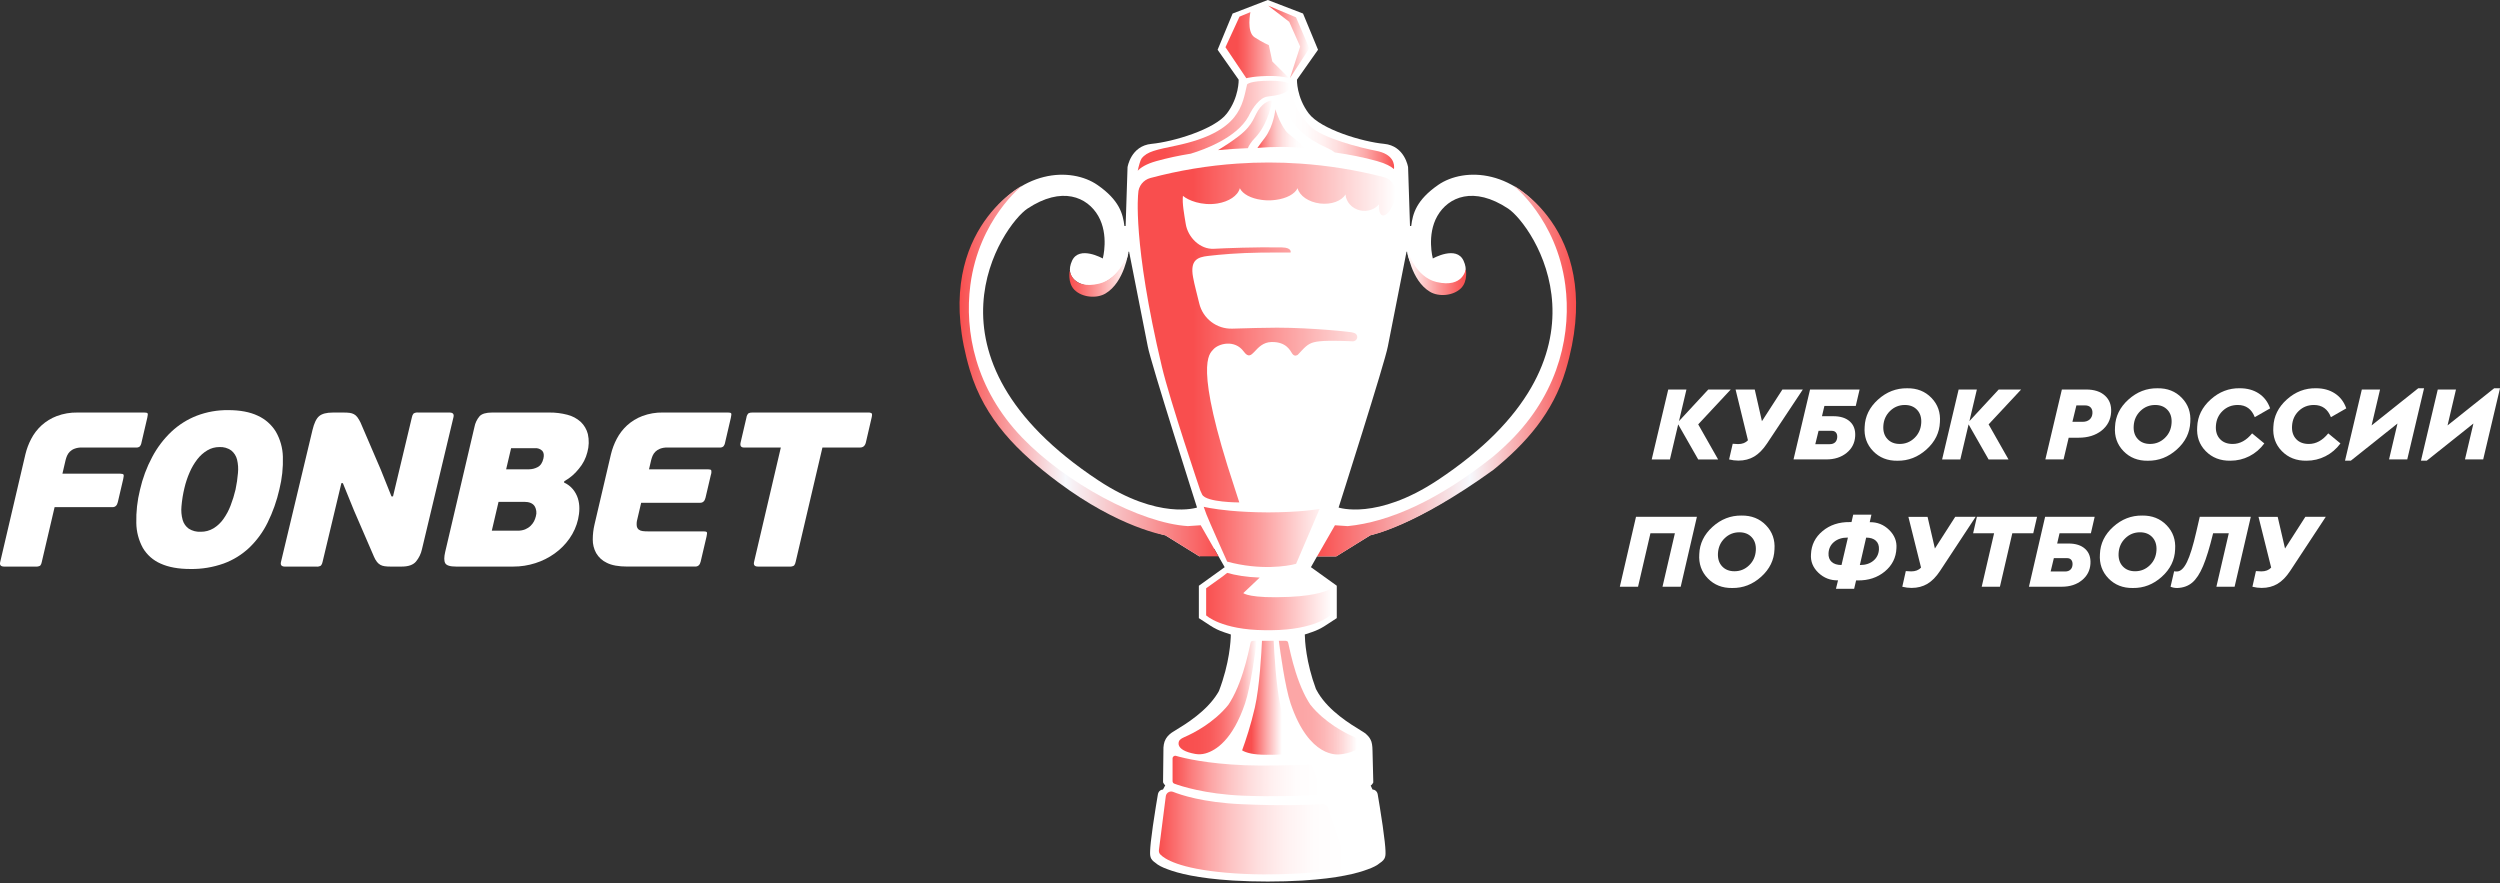 <?xml version="1.0" encoding="UTF-8"?> <svg xmlns="http://www.w3.org/2000/svg" width="300" height="106" viewBox="0 0 300 106" fill="none"><rect x="0" y="0" width="300" height="106" fill="#333333" stroke="none"/> <g clip-path="url(#clip0_207_1791)"> <path d="M207.688 46.742L203.785 50.925L206.173 55.133H203.783L201.383 50.925L200.39 55.133H198.205L200.188 46.745H202.372L201.48 50.532L204.99 46.745H207.688V46.742Z" fill="white"></path> <path d="M213.887 46.742H216.34L212.03 53.237C211.562 53.94 211.055 54.455 210.508 54.782C209.958 55.108 209.322 55.273 208.602 55.273C208.237 55.273 207.867 55.225 207.492 55.133L207.925 53.252C208.185 53.278 208.4 53.29 208.57 53.29C209.078 53.29 209.473 53.138 209.755 52.833L208.27 46.745H210.57L211.432 50.545L213.887 46.742Z" fill="white"></path> <path d="M215.223 55.13L217.205 46.742H223.152L222.69 48.712H218.928L218.637 49.945H219.997C220.862 49.945 221.527 50.16 221.992 50.587C222.457 51.015 222.667 51.602 222.622 52.347C222.572 53.17 222.228 53.84 221.585 54.355C220.943 54.873 220.135 55.13 219.16 55.13H215.223ZM217.835 53.3H219.577C219.84 53.3 220.05 53.227 220.208 53.085C220.365 52.94 220.45 52.737 220.467 52.475C220.482 52.237 220.433 52.05 220.318 51.91C220.203 51.77 220.04 51.7 219.827 51.7H218.227L217.835 53.3Z" fill="white"></path> <path d="M223.758 51.218C223.808 49.955 224.345 48.865 225.367 47.945C226.39 47.025 227.553 46.575 228.855 46.593C230.043 46.575 231.018 46.96 231.778 47.75C232.54 48.538 232.875 49.508 232.79 50.66C232.738 51.922 232.202 53.013 231.18 53.932C230.157 54.852 228.995 55.303 227.693 55.288C226.505 55.305 225.53 54.92 224.77 54.13C224.008 53.337 223.67 52.367 223.758 51.218ZM230.548 50.758C230.588 50.105 230.425 49.583 230.058 49.188C229.693 48.795 229.2 48.597 228.58 48.597C227.895 48.597 227.303 48.837 226.808 49.315C226.313 49.795 226.043 50.392 226 51.112C225.96 51.765 226.123 52.288 226.49 52.682C226.855 53.078 227.348 53.273 227.968 53.273C228.655 53.273 229.245 53.032 229.74 52.555C230.233 52.078 230.503 51.48 230.548 50.758Z" fill="white"></path> <path d="M242.535 46.742L238.633 50.925L241.02 55.133H238.63L236.23 50.925L235.238 55.133H233.053L235.035 46.745H237.223L236.33 50.532L239.84 46.745H242.535V46.742Z" fill="white"></path> <path d="M245.443 55.13L247.425 46.742H250.348C251.313 46.742 252.065 46.987 252.602 47.48C253.14 47.972 253.385 48.633 253.335 49.462C253.28 50.377 252.893 51.117 252.178 51.68C251.46 52.242 250.548 52.525 249.438 52.525H248.242L247.628 55.13H245.443ZM248.69 50.617H249.923C250.26 50.617 250.535 50.528 250.747 50.345C250.957 50.163 251.072 49.915 251.092 49.602C251.11 49.305 251.042 49.072 250.887 48.903C250.732 48.733 250.508 48.648 250.21 48.648H249.167L248.69 50.617Z" fill="white"></path> <path d="M253.803 51.218C253.853 49.955 254.39 48.865 255.413 47.945C256.435 47.025 257.598 46.575 258.9 46.593C260.088 46.575 261.063 46.96 261.823 47.75C262.585 48.538 262.92 49.508 262.835 50.66C262.782 51.922 262.248 53.013 261.225 53.932C260.203 54.852 259.04 55.303 257.737 55.288C256.55 55.305 255.575 54.92 254.815 54.13C254.053 53.337 253.715 52.367 253.803 51.218ZM260.59 50.758C260.63 50.105 260.468 49.583 260.1 49.188C259.735 48.795 259.243 48.597 258.623 48.597C257.938 48.597 257.345 48.837 256.85 49.315C256.355 49.795 256.085 50.392 256.043 51.112C256.003 51.765 256.165 52.288 256.533 52.682C256.898 53.078 257.39 53.273 258.01 53.273C258.698 53.273 259.288 53.032 259.783 52.555C260.278 52.078 260.548 51.48 260.59 50.758Z" fill="white"></path> <path d="M263.665 51.218C263.715 49.955 264.255 48.862 265.28 47.938C266.305 47.015 267.475 46.565 268.788 46.59C269.67 46.59 270.428 46.8 271.063 47.22C271.698 47.64 272.148 48.235 272.415 49.005L270.573 50.06C270.193 49.085 269.513 48.597 268.538 48.597C267.818 48.597 267.21 48.835 266.715 49.31C266.22 49.785 265.95 50.385 265.908 51.115C265.868 51.767 266.03 52.29 266.398 52.685C266.763 53.08 267.273 53.275 267.925 53.275C268.79 53.275 269.565 52.852 270.253 52.005L271.718 53.212C271.228 53.873 270.63 54.385 269.922 54.745C269.215 55.105 268.453 55.285 267.64 55.285C266.438 55.303 265.45 54.917 264.685 54.135C263.915 53.35 263.578 52.377 263.665 51.218Z" fill="white"></path> <path d="M272.803 51.218C272.853 49.955 273.393 48.862 274.418 47.938C275.443 47.015 276.613 46.565 277.925 46.59C278.808 46.59 279.565 46.8 280.2 47.22C280.835 47.64 281.285 48.235 281.553 49.005L279.71 50.06C279.33 49.085 278.65 48.597 277.675 48.597C276.955 48.597 276.348 48.835 275.853 49.31C275.358 49.785 275.088 50.385 275.045 51.115C275.005 51.767 275.168 52.29 275.535 52.685C275.9 53.08 276.41 53.275 277.063 53.275C277.928 53.275 278.703 52.852 279.39 52.005L280.855 53.212C280.365 53.873 279.768 54.385 279.06 54.745C278.353 55.105 277.59 55.285 276.778 55.285C275.575 55.303 274.588 54.917 273.823 54.135C273.053 53.35 272.715 52.377 272.803 51.218Z" fill="white"></path> <path d="M290.19 46.59H290.888L288.87 55.13H286.685L287.698 50.822L282.1 55.282H281.402L283.42 46.742H285.605L284.592 51.05L290.19 46.59Z" fill="white"></path> <path d="M299.302 46.59H300L297.983 55.13H295.797L296.81 50.822L291.212 55.282H290.515L292.533 46.742H294.717L293.705 51.05L299.302 46.59Z" fill="white"></path> <path d="M194.38 70.407L196.32 62.02H203.628L201.685 70.407H199.5L200.988 63.99H198.053L196.565 70.407H194.38Z" fill="white"></path> <path d="M203.913 66.493C203.958 65.23 204.488 64.14 205.505 63.22C206.523 62.3 207.682 61.85 208.985 61.867C210.172 61.85 211.148 62.235 211.913 63.025C212.678 63.812 213.02 64.782 212.937 65.935C212.892 67.198 212.363 68.287 211.345 69.207C210.327 70.127 209.168 70.578 207.865 70.56C206.678 70.578 205.702 70.192 204.935 69.403C204.172 68.615 203.833 67.645 203.913 66.493ZM210.7 66.035C210.735 65.382 210.57 64.86 210.202 64.465C209.835 64.07 209.343 63.875 208.723 63.875C208.038 63.875 207.448 64.115 206.955 64.593C206.463 65.07 206.195 65.67 206.155 66.39C206.12 67.043 206.285 67.565 206.652 67.96C207.02 68.355 207.513 68.55 208.133 68.55C208.82 68.55 209.407 68.31 209.9 67.832C210.392 67.355 210.657 66.755 210.7 66.035Z" fill="white"></path> <path d="M220.315 70.66L220.563 69.642C219.648 69.66 218.86 69.355 218.205 68.728C217.55 68.1 217.253 67.362 217.318 66.515C217.363 65.388 217.827 64.457 218.712 63.725C219.595 62.992 220.68 62.635 221.968 62.65H222.182L222.385 61.76H224.57L224.367 62.663C225.275 62.645 226.052 62.955 226.697 63.59C227.345 64.225 227.635 64.957 227.572 65.787C227.527 66.915 227.063 67.845 226.178 68.578C225.295 69.31 224.208 69.668 222.923 69.65H222.732L222.497 70.655H220.315V70.66ZM220.982 67.802L221.75 64.51H221.7C221.047 64.51 220.513 64.683 220.095 65.025C219.678 65.368 219.453 65.82 219.423 66.377C219.398 66.828 219.522 67.175 219.795 67.425C220.07 67.677 220.465 67.802 220.982 67.802ZM223.182 67.802H223.22C223.865 67.802 224.392 67.63 224.805 67.287C225.217 66.945 225.44 66.493 225.473 65.935C225.498 65.485 225.375 65.138 225.105 64.888C224.835 64.638 224.445 64.513 223.938 64.513L223.182 67.802Z" fill="white"></path> <path d="M234.625 62.02H237.077L232.803 68.515C232.34 69.218 231.835 69.733 231.288 70.06C230.74 70.385 230.105 70.55 229.385 70.55C229.02 70.55 228.65 70.502 228.275 70.41L228.697 68.53C228.957 68.555 229.172 68.567 229.342 68.567C229.85 68.567 230.245 68.415 230.525 68.11L229.008 62.023H231.307L232.188 65.823L234.625 62.02Z" fill="white"></path> <path d="M237.805 70.407L239.292 63.99H236.775L237.227 62.02H244.445L243.992 63.99H241.477L239.99 70.407H237.805Z" fill="white"></path> <path d="M243.473 70.407L245.413 62.02H251.36L250.908 63.99H247.145L246.86 65.222H248.22C249.085 65.222 249.75 65.438 250.217 65.865C250.685 66.293 250.897 66.88 250.855 67.625C250.81 68.448 250.467 69.118 249.827 69.632C249.19 70.15 248.383 70.407 247.408 70.407H243.473ZM246.077 68.578H247.82C248.083 68.578 248.292 68.505 248.447 68.362C248.602 68.218 248.69 68.015 248.705 67.752C248.718 67.515 248.668 67.328 248.553 67.188C248.438 67.047 248.275 66.978 248.062 66.978H246.462L246.077 68.578Z" fill="white"></path> <path d="M251.99 66.493C252.035 65.23 252.565 64.14 253.583 63.22C254.6 62.3 255.76 61.85 257.062 61.867C258.25 61.85 259.225 62.235 259.99 63.025C260.755 63.812 261.098 64.782 261.015 65.935C260.97 67.198 260.44 68.287 259.422 69.207C258.405 70.127 257.245 70.578 255.943 70.56C254.755 70.578 253.78 70.192 253.012 69.403C252.25 68.615 251.91 67.645 251.99 66.493ZM258.777 66.035C258.812 65.382 258.647 64.86 258.28 64.465C257.912 64.07 257.42 63.875 256.8 63.875C256.115 63.875 255.525 64.115 255.032 64.593C254.54 65.07 254.272 65.67 254.232 66.39C254.197 67.043 254.362 67.565 254.73 67.96C255.097 68.355 255.59 68.55 256.21 68.55C256.897 68.55 257.485 68.31 257.978 67.832C258.47 67.355 258.735 66.755 258.777 66.035Z" fill="white"></path> <path d="M263.97 62.02H270.095L268.152 70.407H265.967L267.455 63.99H265.575C265.158 65.703 264.755 67.017 264.365 67.935C263.975 68.855 263.54 69.515 263.06 69.918C262.58 70.32 261.985 70.535 261.27 70.56C260.972 70.56 260.705 70.51 260.465 70.407L260.897 68.552C260.965 68.57 261.073 68.578 261.225 68.578C261.665 68.578 262.07 68.198 262.438 67.44C262.805 66.683 263.182 65.463 263.562 63.788L263.97 62.02Z" fill="white"></path> <path d="M276.64 62.02H279.092L274.818 68.515C274.355 69.218 273.85 69.733 273.302 70.06C272.755 70.385 272.12 70.55 271.4 70.55C271.035 70.55 270.665 70.502 270.29 70.41L270.712 68.53C270.972 68.555 271.188 68.567 271.358 68.567C271.865 68.567 272.26 68.415 272.54 68.11L271.022 62.023H273.323L274.203 65.823L276.64 62.02Z" fill="white"></path> <path d="M4.82 67.882C4.647 67.974 4.447 68.011 4.252 67.989H0.502C0.097 67.989 -0.065 67.811 0.02 67.459L3.047 54.522C3.202 53.874 3.437 53.249 3.747 52.659C4.062 52.054 4.48 51.511 4.982 51.049C5.517 50.564 6.14 50.181 6.817 49.926C7.607 49.632 8.447 49.489 9.29 49.504H17.32C17.532 49.504 17.66 49.536 17.707 49.599C17.755 49.661 17.742 49.839 17.672 50.139L16.975 53.124C16.95 53.297 16.875 53.456 16.76 53.587C16.637 53.676 16.487 53.717 16.335 53.704H9.812C9.512 53.694 9.215 53.744 8.935 53.849C8.725 53.926 8.535 54.049 8.375 54.204C8.237 54.342 8.13 54.502 8.05 54.679C7.975 54.849 7.917 55.026 7.872 55.206L7.49 56.844H14.435C14.647 56.844 14.775 56.882 14.82 56.949C14.865 57.017 14.852 57.206 14.782 57.504L14.14 60.252C14.045 60.657 13.832 60.859 13.497 60.859H6.552L5.007 67.462C4.987 67.614 4.922 67.761 4.82 67.882Z" fill="white"></path> <path d="M33.527 58.719C33.215 60.099 32.742 61.437 32.117 62.706C31.567 63.829 30.822 64.849 29.922 65.716C29.037 66.552 27.992 67.199 26.85 67.619C25.562 68.076 24.205 68.302 22.84 68.279C21.415 68.279 20.227 68.064 19.28 67.634C18.39 67.249 17.642 66.594 17.147 65.759C16.642 64.839 16.37 63.809 16.357 62.759C16.325 61.416 16.475 60.074 16.8 58.772C17.11 57.401 17.602 56.079 18.265 54.839C18.86 53.714 19.632 52.691 20.555 51.814C21.44 50.981 22.475 50.327 23.607 49.886C24.812 49.426 26.092 49.199 27.382 49.214C28.81 49.214 29.995 49.439 30.935 49.886C31.832 50.294 32.587 50.962 33.102 51.801C33.627 52.717 33.917 53.746 33.945 54.799C33.987 56.117 33.847 57.437 33.527 58.719ZM28.265 58.744C28.402 58.094 28.5 57.439 28.555 56.776C28.61 56.231 28.575 55.684 28.447 55.151C28.342 54.721 28.097 54.337 27.752 54.056C27.335 53.759 26.827 53.617 26.317 53.647C25.81 53.647 25.312 53.782 24.877 54.044C24.412 54.322 24.005 54.687 23.677 55.114C23.305 55.596 22.997 56.124 22.757 56.684C22.49 57.289 22.282 57.916 22.132 58.559C21.957 59.279 21.84 60.011 21.777 60.749C21.722 61.304 21.77 61.864 21.92 62.399C22.04 62.819 22.297 63.187 22.652 63.441C23.075 63.709 23.572 63.839 24.072 63.812C24.617 63.822 25.152 63.679 25.62 63.399C26.085 63.114 26.487 62.736 26.802 62.291C27.16 61.789 27.452 61.244 27.67 60.669C27.912 60.044 28.112 59.399 28.265 58.744Z" fill="white"></path> <path d="M67.682 57.901C68.092 58.087 68.457 58.361 68.747 58.706C69.01 59.029 69.212 59.394 69.34 59.789C69.467 60.189 69.527 60.609 69.522 61.029C69.52 61.459 69.467 61.889 69.37 62.309C69.18 63.139 68.83 63.924 68.34 64.621C67.852 65.317 67.25 65.924 66.557 66.419C65.85 66.927 65.07 67.317 64.24 67.579C63.385 67.854 62.492 67.992 61.595 67.989H54.73C54.007 67.989 53.572 67.854 53.425 67.579C53.277 67.304 53.277 66.862 53.42 66.246L56.932 51.246C57.02 50.764 57.235 50.312 57.555 49.941C57.832 49.649 58.335 49.504 59.055 49.504H65.922C66.65 49.496 67.375 49.587 68.077 49.769C68.67 49.916 69.217 50.206 69.675 50.614C70.1 51.014 70.402 51.526 70.545 52.094C70.702 52.809 70.682 53.551 70.485 54.259C70.302 54.994 69.952 55.676 69.462 56.254C68.985 56.861 68.39 57.369 67.715 57.746L67.682 57.901ZM60.737 56.316H63.492C63.852 56.312 64.207 56.221 64.525 56.051C64.862 55.874 65.09 55.532 65.21 55.022C65.305 54.617 65.257 54.309 65.072 54.096C64.837 53.867 64.515 53.752 64.19 53.782H61.332L60.737 56.316ZM64.3 61.967C64.432 61.544 64.372 61.087 64.135 60.712C63.905 60.386 63.5 60.224 62.922 60.221H59.825L59.017 63.681H62.115C62.425 63.689 62.732 63.636 63.02 63.524C63.26 63.424 63.48 63.282 63.67 63.102C63.837 62.939 63.98 62.752 64.087 62.547C64.18 62.361 64.25 62.169 64.3 61.967Z" fill="white"></path> <path d="M83.442 67.987H75.282C74.225 67.987 73.402 67.837 72.815 67.537C72.277 67.287 71.83 66.874 71.532 66.362C71.262 65.862 71.125 65.304 71.132 64.737C71.132 64.141 71.2 63.547 71.335 62.967L73.312 54.519C73.467 53.871 73.702 53.246 74.012 52.657C74.327 52.054 74.747 51.509 75.247 51.047C75.782 50.562 76.405 50.179 77.082 49.924C77.872 49.629 78.712 49.486 79.557 49.502H87.347C87.56 49.502 87.687 49.534 87.735 49.596C87.782 49.659 87.77 49.839 87.702 50.136L87.007 53.124C86.98 53.297 86.905 53.456 86.79 53.584C86.667 53.674 86.517 53.717 86.367 53.704H80.08C79.78 53.694 79.482 53.744 79.202 53.849C78.992 53.929 78.802 54.049 78.642 54.206C78.505 54.344 78.395 54.504 78.317 54.681C78.245 54.852 78.185 55.029 78.14 55.209L77.88 56.319H84.96C85.17 56.319 85.3 56.356 85.345 56.424C85.387 56.609 85.372 56.804 85.305 56.981L84.662 59.727C84.567 60.132 84.352 60.334 84.017 60.334H76.94L76.477 62.314C76.402 62.572 76.38 62.842 76.41 63.106C76.43 63.274 76.51 63.429 76.637 63.541C76.77 63.644 76.927 63.706 77.095 63.727C77.302 63.754 77.51 63.767 77.72 63.764H84.427C84.637 63.764 84.767 63.797 84.815 63.859C84.862 63.922 84.852 64.102 84.782 64.399L84.082 67.386C83.992 67.784 83.775 67.987 83.442 67.987Z" fill="white"></path> <path d="M103.207 53.702H98.692L95.477 67.431C95.452 67.591 95.385 67.742 95.285 67.869C95.112 67.972 94.912 68.011 94.712 67.989H90.962C90.557 67.989 90.4 67.804 90.487 67.434L93.7 53.704H89.287C88.917 53.704 88.78 53.502 88.875 53.096L89.565 50.139C89.587 49.937 89.672 49.746 89.812 49.599C89.952 49.526 90.11 49.494 90.267 49.507H104.185C104.33 49.489 104.475 49.522 104.597 49.599C104.662 49.661 104.66 49.842 104.59 50.139L103.905 53.096C103.807 53.499 103.577 53.702 103.207 53.702Z" fill="white"></path> <path d="M40.965 57.981L38.707 67.434C38.682 67.594 38.615 67.744 38.512 67.871C38.34 67.974 38.14 68.016 37.942 67.992H34.192C33.787 67.992 33.627 67.806 33.717 67.436L37.5 51.594C37.697 50.767 37.965 50.212 38.307 49.929C38.645 49.649 39.185 49.507 39.925 49.507H41.297C41.525 49.504 41.75 49.517 41.975 49.547C42.15 49.569 42.32 49.624 42.477 49.706C42.637 49.794 42.775 49.916 42.882 50.062C43.027 50.261 43.152 50.474 43.26 50.697L45.687 56.346L46.977 59.566H47.162L49.43 50.062C49.455 49.901 49.525 49.752 49.625 49.624C49.795 49.522 49.995 49.479 50.192 49.504H53.942C54.347 49.504 54.507 49.689 54.417 50.059L50.637 65.901C50.52 66.449 50.27 66.962 49.912 67.394C49.572 67.791 49.005 67.989 48.212 67.989H46.84C46.617 67.992 46.395 67.977 46.175 67.949C45.995 67.929 45.82 67.874 45.657 67.791C45.495 67.701 45.355 67.579 45.24 67.434C45.09 67.242 44.967 67.026 44.875 66.799L42.477 61.254L41.145 57.979H40.965V57.981Z" fill="white"></path> <path d="M186.3 27.058C182.038 20.15 175.67 20.06 172.592 22.185C169.955 24.008 169.525 25.648 169.348 27.115L169.2 27.12L168.97 20.06C168.97 20.06 168.585 17.495 166.083 17.26C163.58 17.027 158.515 15.55 157.042 13.605C155.572 11.66 155.635 9.562 155.635 9.562L158.163 5.97L156.363 1.623L152.137 0L147.913 1.625L146.113 5.973L148.64 9.565C148.64 9.565 148.703 11.665 147.233 13.607C145.763 15.553 140.698 17.027 138.193 17.262C135.69 17.495 135.305 20.062 135.305 20.062L135.075 27.122L134.928 27.117C134.75 25.65 134.32 24.01 131.682 22.188C128.605 20.062 122.235 20.15 117.975 27.06C114.138 33.28 113.412 45.462 123.24 54.352C132.24 62.495 139.843 64.24 139.843 64.24L143.925 66.767L145.708 65.858L146.962 68.062L143.863 70.29V74.177L145.258 75.088C145.758 75.412 146.295 75.672 146.86 75.86L147.7 76.14C147.687 76.875 147.555 79.573 146.273 82.922C146.223 83.01 146.172 83.097 146.122 83.18C144.787 85.362 142.312 86.873 140.98 87.683C140.9 87.73 140.825 87.778 140.753 87.823C140.178 88.175 139.938 88.578 139.858 88.745C139.683 89.037 139.588 89.575 139.61 90.075L139.568 93.735V93.877L139.633 94.005C139.673 94.082 139.728 94.16 139.828 94.237L139.56 94.737C139.292 94.757 139.01 94.945 138.945 95.332C138.863 95.81 138.578 97.49 138.348 99.105C137.893 102.282 138.008 102.655 138.068 102.855C138.145 103.107 138.33 103.325 138.652 103.54C138.962 103.82 139.458 104.08 140.125 104.317C141.358 104.787 143.698 105.397 147.86 105.657L147.93 105.662L147.975 105.665L148.025 105.667L148.117 105.672C149.345 105.745 150.663 105.782 152.035 105.782H152.09H152.133H152.175H152.23C153.602 105.782 154.92 105.745 156.148 105.672L156.235 105.667L156.288 105.665L156.335 105.662L156.405 105.657C160.567 105.4 162.907 104.787 164.14 104.317C164.785 104.09 165.27 103.837 165.58 103.567C165.928 103.345 166.125 103.117 166.205 102.855C166.268 102.655 166.38 102.282 165.925 99.105C165.695 97.49 165.407 95.808 165.327 95.332C165.26 94.938 164.967 94.752 164.697 94.737L164.485 94.27C164.62 94.18 164.667 94.103 164.702 94.047L164.792 93.905V93.735L164.702 90.085C164.695 89.51 164.633 89.037 164.458 88.743C164.378 88.575 164.137 88.172 163.562 87.82C163.49 87.775 163.415 87.73 163.335 87.68C162.005 86.868 159.528 85.358 158.193 83.177C158.098 83.02 158.003 82.855 157.913 82.683C156.713 79.442 156.587 76.855 156.575 76.138L157.415 75.858C157.98 75.67 158.52 75.41 159.018 75.085L160.413 74.175V70.287L157.312 68.06L158.045 66.765H160.348L164.43 64.237C164.43 64.237 172.033 62.492 181.033 54.35C190.863 45.46 190.138 33.278 186.3 27.058ZM131.79 57.64C109.242 42.737 120.393 26.962 123.293 25.035C127.433 22.288 130.482 23.635 131.79 25.915C133.097 28.195 132.335 31.02 132.335 31.02C132.335 31.02 129.503 29.413 128.645 31.293C127.688 33.388 129.612 34.312 131.027 34.312C132.902 34.312 135.258 32.087 135.413 30.212C135.438 30.21 135.465 30.205 135.492 30.203L137.735 41.58C138.04 43.345 143.643 60.905 143.643 60.905C143.643 60.905 139.072 62.455 131.79 57.64ZM172.482 57.64C165.2 62.453 160.633 60.905 160.633 60.905C160.633 60.905 166.235 43.345 166.54 41.58L168.783 30.203C168.81 30.205 168.838 30.21 168.863 30.212C169.015 32.087 171.372 34.312 173.247 34.312C174.662 34.312 176.588 33.388 175.63 31.293C174.773 29.413 171.94 31.02 171.94 31.02C171.94 31.02 171.178 28.195 172.485 25.915C173.793 23.635 176.842 22.288 180.982 25.035C183.88 26.962 195.032 42.74 172.482 57.64Z" fill="white"></path> <path d="M122.68 22.262C122.68 22.262 117.477 26.282 116.442 34.21C115.722 39.733 117.015 46.65 122.652 52.508C127.925 57.987 136.867 62.782 142.545 63.133L144.083 63.03L146.22 66.763H143.92L139.837 64.235C139.837 64.235 134.36 63.392 126.952 57.847C122.187 54.28 118.16 50.345 116.385 44.422C111.488 28.043 122.68 22.262 122.68 22.262Z" fill="url(#paint0_linear_207_1791)"></path> <path d="M128.367 32.475C128.367 32.475 128.07 33.932 128.943 34.792C129.868 35.708 131.603 35.85 132.66 35.22C134.948 33.86 135.413 30.212 135.413 30.212C135.413 30.212 134.425 33.453 131.867 34.047C128.64 34.8 128.367 32.475 128.367 32.475Z" fill="url(#paint1_linear_207_1791)"></path> <path d="M175.893 32.273C175.893 32.273 176.19 33.73 175.318 34.59C174.393 35.505 172.658 35.648 171.6 35.017C169.313 33.657 168.848 30.01 168.848 30.01C168.848 30.01 169.835 33.25 172.393 33.845C175.62 34.597 175.893 32.273 175.893 32.273Z" fill="url(#paint2_linear_207_1791)"></path> <path d="M152.68 7.38L152.26 5.418C152.26 5.418 151.52 5.108 150.54 4.468C149.56 3.828 150.05 1.453 150.05 1.453L148.742 1.998L147.055 5.665L149.56 9.385C149.56 9.385 150.632 9.095 152.665 9.118C153.992 9.133 154.708 9.385 154.708 9.385L152.68 7.38Z" fill="url(#paint3_linear_207_1791)"></path> <path d="M152.18 0.675L155.525 2.082L157.117 5.797L154.795 9.382L156.02 5.587L154.705 2.617L152.18 0.675Z" fill="url(#paint4_linear_207_1791)"></path> <path d="M181.598 22.262C181.598 22.262 186.8 26.282 187.835 34.21C188.555 39.733 187.262 46.65 181.625 52.508C180.887 53.275 180.075 54.028 179.212 54.758C172.675 59.98 166.76 62.638 161.732 63.135L160.195 63.032L158.05 66.765H160.355L164.438 64.237C164.438 64.237 169.637 63.292 179.212 56.377C183.135 53.182 186.357 49.547 187.89 44.425C192.79 28.043 181.598 22.262 181.598 22.262Z" fill="url(#paint5_linear_207_1791)"></path> <path d="M140.708 91.017V93.733C140.708 93.87 140.79 93.993 140.92 94.04C141.7 94.328 144.602 95.287 149.107 95.478C152.487 95.62 156.113 95.513 158.303 95.415C158.525 95.405 158.67 95.183 158.592 94.972L157.48 91.975C157.43 91.843 157.305 91.755 157.165 91.76C154.787 91.84 151.52 91.915 149.372 91.828C144.802 91.642 142.095 90.985 141.117 90.703C140.912 90.64 140.708 90.8 140.708 91.017Z" fill="url(#paint6_linear_207_1791)"></path> <path d="M140.182 95.088C140.025 95.192 139.918 95.36 139.895 95.55L139.07 102.008C139.045 102.198 139.102 102.388 139.232 102.528C139.735 103.06 141.465 104.23 147.172 104.728C153.202 105.255 159 104.608 161.05 104.333C161.455 104.278 161.712 103.868 161.58 103.48L159.377 96.94C159.285 96.662 159.02 96.48 158.725 96.498C156.745 96.615 153.485 96.705 148.958 96.502C144.323 96.295 141.64 95.373 140.78 95.025C140.582 94.948 140.362 94.97 140.182 95.088Z" fill="url(#paint7_linear_207_1791)"></path> <path d="M138.78 19.328C140.055 18.97 141.443 18.677 142.893 18.44C144.58 17.935 148.395 16.52 149.805 13.995V13.998C149.805 13.998 149.81 13.99 149.815 13.977C149.845 13.922 149.875 13.87 149.902 13.812C149.925 13.768 149.945 13.72 149.965 13.675C150.302 13.04 151.14 11.68 152.148 11.582C154.575 11.35 154.718 10.625 154.718 10.625V10.102C154.718 10.102 154.578 9.69 152.405 9.69C149.93 9.69 149.652 10.13 149.652 10.13C149.072 12.518 148.93 15.825 141.155 17.468C138.782 17.968 137.643 18.168 136.988 19.023C136.835 19.223 136.63 19.99 136.527 20.49C136.875 20.113 137.53 19.677 138.78 19.328Z" fill="url(#paint8_linear_207_1791)"></path> <path d="M156.72 61.285C155.553 61.395 154.073 61.48 152.265 61.487C152.238 61.487 152.212 61.487 152.185 61.487C152.157 61.487 152.132 61.487 152.105 61.487C150.297 61.48 148.817 61.392 147.65 61.285C145.515 61.087 144.445 60.815 144.445 60.815L144.775 61.735C144.995 62.345 147.26 67.395 147.26 67.395C151.205 68.46 154.46 67.957 155.533 67.657L158.35 61.078C158.35 61.08 157.358 61.225 156.72 61.285Z" fill="url(#paint9_linear_207_1791)"></path> <path d="M149.742 17.78C149.912 17.395 150.17 16.99 150.565 16.587C152.24 14.877 152.675 12.065 152.675 12.065C152.675 12.065 151.972 12.018 151.245 12.88C150.417 13.863 150.592 14.863 148.59 16.38C147.742 17.023 146.91 17.565 146.165 18.017C147.34 17.905 148.535 17.825 149.742 17.78Z" fill="url(#paint10_linear_207_1791)"></path> <path d="M150.89 17.75C152.645 17.602 154.932 17.562 156.617 17.802C155.575 16.68 154.642 16.183 154.29 15.707C153.447 14.565 153.048 13.11 153.048 13.11C153.048 13.11 152.865 15.107 151.78 16.54C151.447 16.977 151.142 17.383 150.89 17.75Z" fill="url(#paint11_linear_207_1791)"></path> <path d="M156.218 15.863C157.018 16.587 158.053 17.227 159.328 17.79C159.69 17.95 159.97 18.122 160.18 18.295C161.977 18.552 163.688 18.892 165.24 19.328C166.273 19.617 166.898 19.962 167.278 20.288C167.35 19.725 167.25 18.497 165.093 18.087C163.485 17.782 158.598 16.6 157.168 15.092C154.978 12.785 155.14 11.14 155.14 11.14L154.578 11.607C154.578 11.61 153.64 13.52 156.218 15.863Z" fill="url(#paint12_linear_207_1791)"></path> <path d="M149.408 84.405C150.07 82.448 150.658 78.14 150.818 76.897H150.635H150.413C150.413 76.897 150.215 76.897 150.11 77.013C150.02 77.112 149.372 81.353 147.637 84.213C147.562 84.338 147.485 84.457 147.405 84.575C145.68 86.733 143.133 88.028 142.13 88.448C141.62 88.66 141.505 88.895 141.505 88.895C141.505 88.895 140.828 90.007 143.44 90.475C143.443 90.475 143.443 90.475 143.445 90.475C143.845 90.543 144.257 90.522 144.65 90.412C145.915 90.058 147.928 88.778 149.408 84.405Z" fill="url(#paint13_linear_207_1791)"></path> <path d="M153.697 84.91C153.125 82.385 152.903 78.257 152.843 76.895H152.828H152.82H151.837H151.83H151.438C151.378 78.257 151.155 82.385 150.583 84.91C150.115 86.968 149.493 88.838 149.053 90.043C149.53 90.335 150.392 90.573 151.947 90.573H151.95C151.953 90.573 151.955 90.573 151.955 90.573C151.983 90.573 152.155 90.567 152.33 90.567C152.503 90.567 152.675 90.573 152.705 90.573C152.708 90.573 152.708 90.573 152.71 90.573H152.712C153.97 90.573 154.775 90.418 155.29 90.205C154.845 89.007 154.185 87.06 153.697 84.91Z" fill="url(#paint14_linear_207_1791)"></path> <path d="M163.15 88.892C163.15 88.892 163.032 88.66 162.525 88.445C161.52 88.025 158.975 86.73 157.25 84.573C157.172 84.455 157.095 84.335 157.018 84.21C155.283 81.353 154.635 77.11 154.545 77.01C154.44 76.895 154.242 76.895 154.242 76.895H154.02H153.72H153.712H153.46C153.62 78.14 154.21 82.445 154.87 84.403C157.11 91.03 160.583 90.555 160.82 90.515L160.835 90.513C160.835 90.513 160.83 90.513 160.82 90.515L160.675 90.54C160.85 90.525 161.03 90.502 161.215 90.47C163.827 90.005 163.15 88.892 163.15 88.892Z" fill="url(#paint15_linear_207_1791)"></path> <path d="M154.765 71.625C149.913 71.847 149.197 71.172 149.197 71.172L151.163 69.31C149.508 69.25 148.227 69.02 147.26 68.745L146.72 69.172L144.738 70.59V73.845C144.738 73.845 146.542 75.582 151.805 75.625C151.815 75.625 151.827 75.625 151.837 75.625C151.89 75.625 151.938 75.627 151.99 75.627C152.058 75.627 152.117 75.627 152.182 75.627C152.247 75.627 152.308 75.627 152.375 75.627C152.428 75.627 152.475 75.625 152.527 75.625C152.537 75.625 152.55 75.625 152.56 75.625C157.822 75.582 159.628 73.845 159.628 73.845V70.685C159.41 70.812 158.133 71.472 154.765 71.625Z" fill="url(#paint16_linear_207_1791)"></path> <path d="M166.045 21.253C162.747 20.4 159.39 19.86 156.012 19.63C153.505 19.457 150.987 19.457 148.48 19.63C144.97 19.87 141.478 20.445 138.053 21.358C137.2 21.585 136.598 22.343 136.585 23.223C136.585 23.223 135.872 29.01 139.42 43.98C140.402 48.125 144.038 58.867 144.038 58.867C144.038 58.867 144.257 59.347 144.26 59.35C144.755 60.3 148.717 60.292 148.717 60.292C148.717 60.292 148.145 58.505 148.137 58.498C143.2 43.602 145.158 42.447 145.585 41.945C146.198 41.225 148.165 40.697 149.253 42.188C150.34 43.678 150.522 41.075 152.602 41.042C154.395 41.015 154.832 42.097 155.072 42.443C155.37 42.873 155.738 42.57 155.738 42.57L156.232 42.042C156.927 41.303 157.305 41.075 158.315 40.96C159.673 40.807 162.328 40.96 162.328 40.96C162.63 40.96 162.872 40.727 162.872 40.44C162.872 40.185 162.68 39.975 162.425 39.93C162.445 39.843 157.38 39.32 153.238 39.32C151.943 39.32 149.728 39.38 147.875 39.438C146 39.498 144.343 38.227 143.908 36.403C143.625 35.215 143.325 34.14 143.165 33.255C142.79 31.198 143.713 30.86 144.945 30.715C146.443 30.538 148.612 30.35 151.265 30.315C152.793 30.295 154.87 30.302 154.87 30.302C154.87 30.302 155.077 29.712 153.825 29.69C150.675 29.633 147.16 29.777 145.655 29.855C144.02 29.94 142.55 28.495 142.29 26.878C142.102 25.715 141.847 24.395 141.952 23.503C142.557 24.027 144.2 24.718 146.09 24.418C147.445 24.2 148.54 23.5 148.78 22.585C149.12 23.295 150.122 23.81 151.357 23.98C151.36 23.98 151.36 23.98 151.36 23.98C151.45 23.992 151.542 24.003 151.635 24.012C151.655 24.015 151.675 24.015 151.695 24.017C151.773 24.025 151.852 24.03 151.932 24.035C151.997 24.038 152.065 24.04 152.133 24.04C152.168 24.04 152.203 24.043 152.238 24.043C152.24 24.043 152.242 24.043 152.245 24.043C152.247 24.043 152.25 24.043 152.253 24.043C152.288 24.043 152.322 24.04 152.357 24.04C152.425 24.04 152.492 24.038 152.557 24.035C152.637 24.03 152.715 24.025 152.795 24.017C152.815 24.015 152.835 24.015 152.855 24.012C152.947 24.005 153.04 23.992 153.13 23.98C153.133 23.98 153.133 23.98 153.133 23.98C154.368 23.81 155.37 23.297 155.71 22.585C155.948 23.503 157.037 24.25 158.4 24.418C159.74 24.58 160.97 24.14 161.458 23.335C161.533 24.238 162.232 25.027 163.212 25.247C164.087 25.442 164.965 25.137 165.485 24.52C165.43 25.218 165.575 25.755 165.898 25.845C166.338 25.968 166.967 25.218 167.305 24.16C167.337 24.058 167.39 23.858 167.45 23.615C167.712 22.578 167.082 21.52 166.045 21.253Z" fill="url(#paint17_linear_207_1791)"></path> </g> <defs> <linearGradient id="paint0_linear_207_1791" x1="115.147" y1="44.514" x2="146.222" y2="44.514" gradientUnits="userSpaceOnUse"> <stop stop-color="#F94E4E"></stop> <stop offset="0.41" stop-color="#F7F9FD"></stop> <stop offset="1" stop-color="#F94E4E"></stop> </linearGradient> <linearGradient id="paint1_linear_207_1791" x1="128.32" y1="32.911" x2="135.412" y2="32.911" gradientUnits="userSpaceOnUse"> <stop stop-color="#F94E4E"></stop> <stop offset="0.156" stop-color="#FA6363"></stop> <stop offset="0.479" stop-color="#FC9B9B"></stop> <stop offset="0.939" stop-color="#FFF3F3"></stop> <stop offset="1" stop-color="white"></stop> </linearGradient> <linearGradient id="paint2_linear_207_1791" x1="175.94" y1="32.707" x2="168.848" y2="32.707" gradientUnits="userSpaceOnUse"> <stop stop-color="#F94E4E"></stop> <stop offset="0.156" stop-color="#FA6363"></stop> <stop offset="0.479" stop-color="#FC9B9B"></stop> <stop offset="0.939" stop-color="#FFF3F3"></stop> <stop offset="1" stop-color="white"></stop> </linearGradient> <linearGradient id="paint3_linear_207_1791" x1="147.053" y1="5.417" x2="154.706" y2="5.417" gradientUnits="userSpaceOnUse"> <stop offset="0.184" stop-color="#F94E4E"></stop> <stop offset="0.311" stop-color="#FA6363"></stop> <stop offset="0.575" stop-color="#FC9B9B"></stop> <stop offset="0.95" stop-color="#FFF3F3"></stop> <stop offset="1" stop-color="white"></stop> </linearGradient> <linearGradient id="paint4_linear_207_1791" x1="152.18" y1="5.028" x2="157.119" y2="5.028" gradientUnits="userSpaceOnUse"> <stop stop-color="#F94E4E"></stop> <stop offset="0.156" stop-color="#FA6363"></stop> <stop offset="0.479" stop-color="#FC9B9B"></stop> <stop offset="0.939" stop-color="#FFF3F3"></stop> <stop offset="1" stop-color="white"></stop> </linearGradient> <linearGradient id="paint5_linear_207_1791" x1="189.129" y1="44.514" x2="158.047" y2="44.514" gradientUnits="userSpaceOnUse"> <stop stop-color="#F94E4E"></stop> <stop offset="0.41" stop-color="#F7F9FD"></stop> <stop offset="1" stop-color="#F94E4E"></stop> </linearGradient> <linearGradient id="paint6_linear_207_1791" x1="140.708" y1="93.117" x2="158.616" y2="93.117" gradientUnits="userSpaceOnUse"> <stop stop-color="#F94E4E"></stop> <stop offset="0.005" stop-color="#F95050"></stop> <stop offset="0.131" stop-color="#FB7E7E"></stop> <stop offset="0.261" stop-color="#FCA6A6"></stop> <stop offset="0.395" stop-color="#FDC6C6"></stop> <stop offset="0.532" stop-color="#FEDFDF"></stop> <stop offset="0.674" stop-color="#FFF1F1"></stop> <stop offset="0.825" stop-color="#FFFCFC"></stop> <stop offset="1" stop-color="white"></stop> </linearGradient> <linearGradient id="paint7_linear_207_1791" x1="139.066" y1="99.954" x2="161.615" y2="99.954" gradientUnits="userSpaceOnUse"> <stop stop-color="#F94E4E"></stop> <stop offset="0.005" stop-color="#F95050"></stop> <stop offset="0.131" stop-color="#FB7E7E"></stop> <stop offset="0.261" stop-color="#FCA6A6"></stop> <stop offset="0.395" stop-color="#FDC6C6"></stop> <stop offset="0.532" stop-color="#FEDFDF"></stop> <stop offset="0.674" stop-color="#FFF1F1"></stop> <stop offset="0.825" stop-color="#FFFCFC"></stop> <stop offset="1" stop-color="white"></stop> </linearGradient> <linearGradient id="paint8_linear_207_1791" x1="136.53" y1="15.092" x2="154.718" y2="15.092" gradientUnits="userSpaceOnUse"> <stop offset="0.184" stop-color="#F94E4E"></stop> <stop offset="0.311" stop-color="#FA6363"></stop> <stop offset="0.575" stop-color="#FC9B9B"></stop> <stop offset="0.95" stop-color="#FFF3F3"></stop> <stop offset="1" stop-color="white"></stop> </linearGradient> <linearGradient id="paint9_linear_207_1791" x1="143.208" y1="64.431" x2="159.585" y2="64.431" gradientUnits="userSpaceOnUse"> <stop stop-color="#F94E4E"></stop> <stop offset="0.156" stop-color="#FA6363"></stop> <stop offset="0.479" stop-color="#FC9B9B"></stop> <stop offset="0.939" stop-color="#FFF3F3"></stop> <stop offset="1" stop-color="white"></stop> </linearGradient> <linearGradient id="paint10_linear_207_1791" x1="146.166" y1="15.042" x2="152.676" y2="15.042" gradientUnits="userSpaceOnUse"> <stop stop-color="#F94E4E"></stop> <stop offset="0.156" stop-color="#FA6363"></stop> <stop offset="0.479" stop-color="#FC9B9B"></stop> <stop offset="0.939" stop-color="#FFF3F3"></stop> <stop offset="1" stop-color="white"></stop> </linearGradient> <linearGradient id="paint11_linear_207_1791" x1="150.891" y1="15.456" x2="156.617" y2="15.456" gradientUnits="userSpaceOnUse"> <stop stop-color="#F94E4E"></stop> <stop offset="0.005" stop-color="#F95050"></stop> <stop offset="0.131" stop-color="#FB7E7E"></stop> <stop offset="0.261" stop-color="#FCA6A6"></stop> <stop offset="0.395" stop-color="#FDC6C6"></stop> <stop offset="0.532" stop-color="#FEDFDF"></stop> <stop offset="0.674" stop-color="#FFF1F1"></stop> <stop offset="0.825" stop-color="#FFFCFC"></stop> <stop offset="1" stop-color="white"></stop> </linearGradient> <linearGradient id="paint12_linear_207_1791" x1="167.295" y1="15.717" x2="154.411" y2="15.717" gradientUnits="userSpaceOnUse"> <stop stop-color="#F94E4E"></stop> <stop offset="0.005" stop-color="#F95050"></stop> <stop offset="0.131" stop-color="#FB7E7E"></stop> <stop offset="0.261" stop-color="#FCA6A6"></stop> <stop offset="0.395" stop-color="#FDC6C6"></stop> <stop offset="0.532" stop-color="#FEDFDF"></stop> <stop offset="0.674" stop-color="#FFF1F1"></stop> <stop offset="0.825" stop-color="#FFFCFC"></stop> <stop offset="1" stop-color="white"></stop> </linearGradient> <linearGradient id="paint13_linear_207_1791" x1="141.423" y1="83.705" x2="150.817" y2="83.705" gradientUnits="userSpaceOnUse"> <stop stop-color="#F94E4E"></stop> <stop offset="0.243" stop-color="#F95151"></stop> <stop offset="0.397" stop-color="#F95959"></stop> <stop offset="0.525" stop-color="#FA6868"></stop> <stop offset="0.639" stop-color="#FB7D7D"></stop> <stop offset="0.745" stop-color="#FB9797"></stop> <stop offset="0.843" stop-color="#FDB8B8"></stop> <stop offset="0.935" stop-color="#FEDFDF"></stop> <stop offset="1" stop-color="white"></stop> </linearGradient> <linearGradient id="paint14_linear_207_1791" x1="149.049" y1="83.733" x2="155.286" y2="83.733" gradientUnits="userSpaceOnUse"> <stop offset="0.18" stop-color="#F94E4E"></stop> <stop offset="0.536" stop-color="#FDBCBC"></stop> <stop offset="0.767" stop-color="white"></stop> </linearGradient> <linearGradient id="paint15_linear_207_1791" x1="153.459" y1="83.719" x2="163.23" y2="83.719" gradientUnits="userSpaceOnUse"> <stop offset="0.303" stop-color="#F94E4E" stop-opacity="0.5"></stop> <stop offset="0.583" stop-color="#FC9F9F" stop-opacity="0.713"></stop> <stop offset="0.842" stop-color="#FEE4E4" stop-opacity="0.909"></stop> <stop offset="0.962" stop-color="white"></stop> </linearGradient> <linearGradient id="paint16_linear_207_1791" x1="144.444" y1="72.188" x2="159.924" y2="72.188" gradientUnits="userSpaceOnUse"> <stop stop-color="#F94E4E"></stop> <stop offset="0.156" stop-color="#FA6363"></stop> <stop offset="0.479" stop-color="#FC9B9B"></stop> <stop offset="0.939" stop-color="#FFF3F3"></stop> <stop offset="1" stop-color="white"></stop> </linearGradient> <linearGradient id="paint17_linear_207_1791" x1="136.528" y1="39.895" x2="167.512" y2="39.895" gradientUnits="userSpaceOnUse"> <stop offset="0.215" stop-color="#F94E4E"></stop> <stop offset="1" stop-color="white"></stop> </linearGradient> <clipPath id="clip0_207_1791"> <rect width="300" height="105.92" fill="white"></rect> </clipPath> </defs> </svg> 